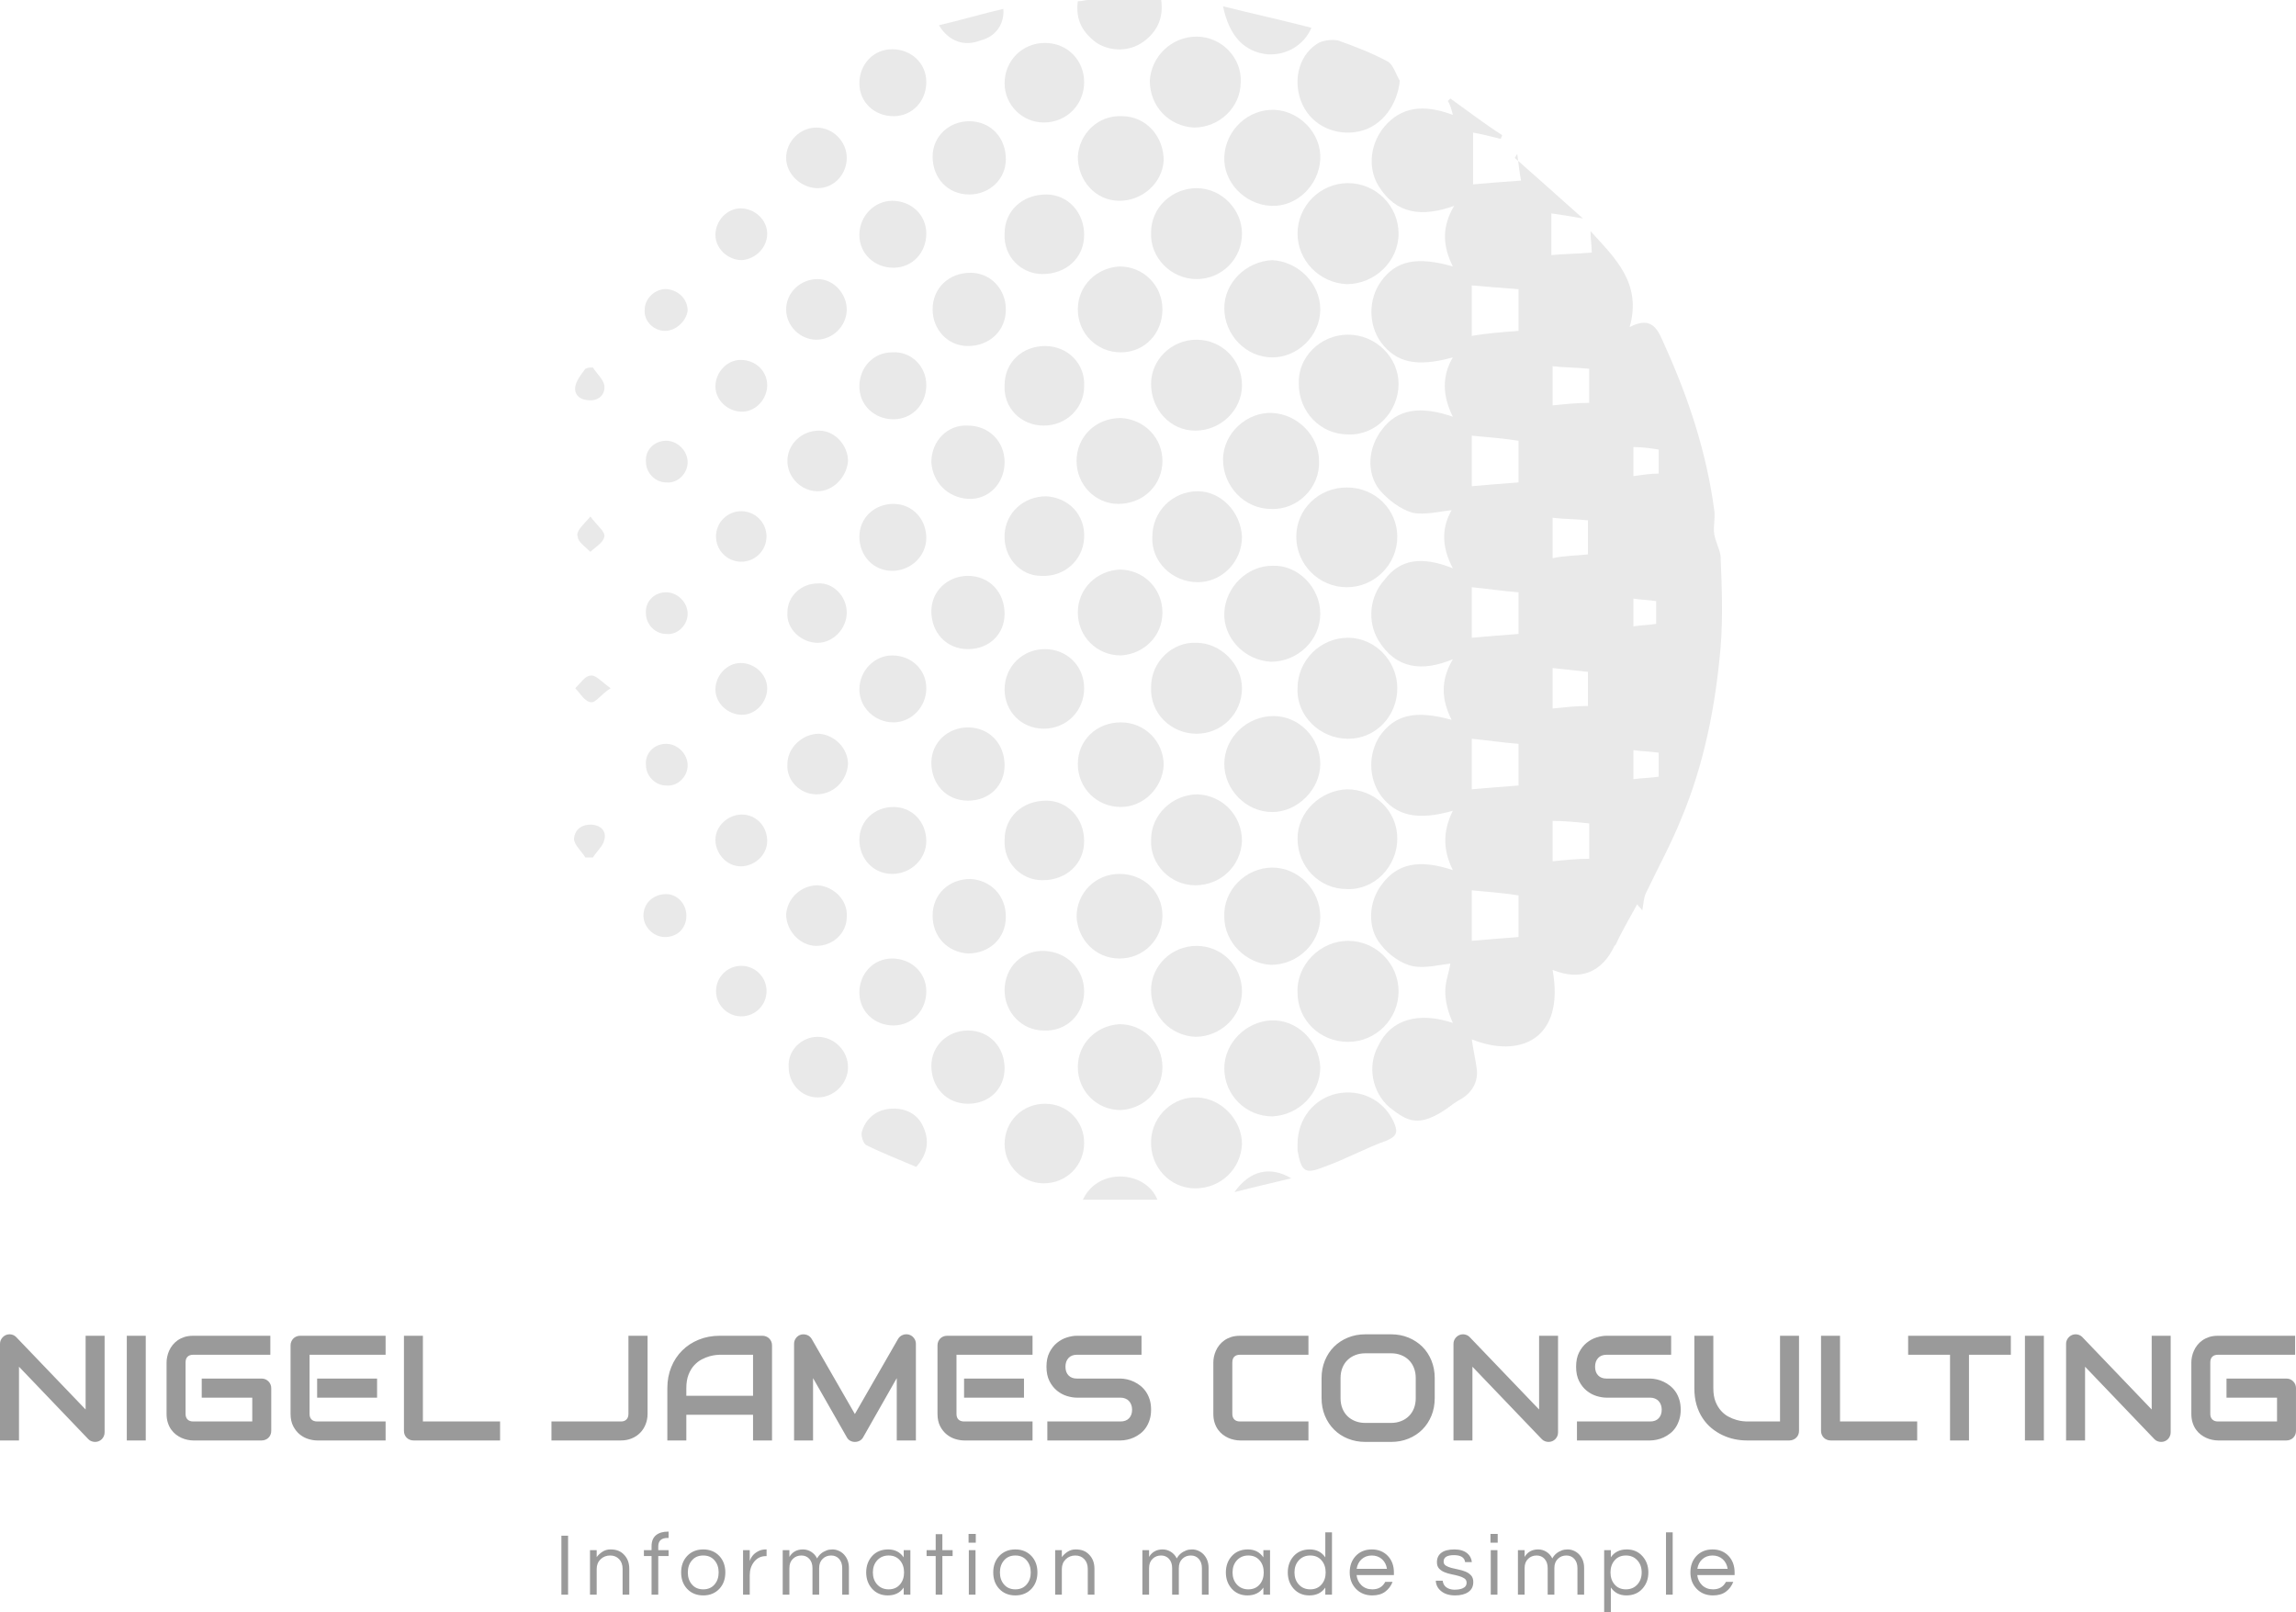 <svg viewBox="268.997 148.248 512.006 359.504" width="5000" height="3510.743" xmlns="http://www.w3.org/2000/svg" xmlns:xlink="http://www.w3.org/1999/xlink" preserveAspectRatio="none"><defs></defs><style>.companyName {fill:#9A9A9A;fill-opacity:1;}.icon1 {fill:#E9E9E9;fill-opacity:1;}.icon2 {fill:#9A9A9A;fill-opacity:1;}.icon3 {fill:#4D4D4D;fill-opacity:1;}.text {fill:#9A9A9A;fill-opacity:1;}</style><g opacity="1" transform="rotate(0 394.188 489.752)">
<svg width="261.624" height="18" x="394.188" y="489.752" version="1.1" preserveAspectRatio="none" viewBox="3.24 -28.32 526.72 36.24">
  <g transform="matrix(1 0 0 1 0 0)" class="text"><path d="M6.24-26.48L6.24 0L3.24 0L3.24-26.48L6.24-26.48Z M16.08-20L19.08-20L19.08-16.88Q20.16-18.32 21.72-19.32Q23.28-20.32 25.28-20.32Q27.28-20.32 28.72-19.76Q30.16-19.20 31.24-18.08L31.24-18.08Q33.72-15.64 33.72-11.64L33.72-11.64L33.72 0L30.72 0L30.72-11.56Q30.72-14.32 29.16-15.96Q27.60-17.60 25.12-17.60L25.12-17.60Q22.60-17.60 20.84-15.92L20.84-15.92Q19.08-14.20 19.08-11.52L19.08-11.52L19.08 0L16.08 0L16.08-20Z M51.36-25.48L50.96-25.48Q48.84-25.48 47.78-24.54Q46.72-23.60 46.72-21.52L46.72-21.52L46.72-20L51.36-20L51.36-17.36L46.72-17.36L46.72 0L43.72 0L43.72-17.36L40.28-17.36L40.28-20L43.72-20L43.72-21.76Q43.72-25.04 45.68-26.68Q47.64-28.32 51.12-28.32L51.12-28.32L51.36-28.32L51.36-25.48Z M66.92-20.32L66.92-20.32Q71.40-20.32 74.20-17.32L74.20-17.32Q76.84-14.44 76.84-10L76.84-10Q76.84-5.56 74.20-2.68L74.20-2.68Q71.40 0.32 66.92 0.32L66.92 0.32Q62.44 0.32 59.64-2.68L59.64-2.68Q57.00-5.56 57.00-10L57.00-10Q57.00-14.44 59.64-17.32L59.64-17.32Q62.44-20.32 66.92-20.32ZM66.92-2.40L66.92-2.40Q70.16-2.40 72.04-4.64L72.04-4.64Q73.84-6.76 73.84-10L73.84-10Q73.84-13.24 72.04-15.36L72.04-15.36Q70.16-17.60 66.92-17.60L66.92-17.60Q63.68-17.60 61.80-15.36L61.80-15.36Q60.00-13.24 60.00-10L60.00-10Q60.00-6.76 61.80-4.64L61.80-4.64Q63.68-2.40 66.92-2.40Z M95.16-20.32L95.36-20.32L95.36-17.32L95-17.32Q91.76-17.32 89.72-14.72L89.72-14.72Q87.80-12.24 87.80-8.80L87.80-8.80L87.80 0L84.80 0L84.80-20L87.80-20L87.80-15.08Q88.76-18.20 91.96-19.68L91.96-19.68Q93.28-20.32 95.16-20.32L95.16-20.32Z M105.60-20L105.60-16.96Q107.60-20.32 111.68-20.32L111.68-20.32Q113.68-20.32 115.38-19.26Q117.08-18.20 118.04-16.28L118.04-16.28Q119.40-18.80 122.28-19.88L122.28-19.88Q123.44-20.32 124.90-20.32Q126.36-20.32 127.70-19.74Q129.04-19.16 130.08-18.08L130.08-18.08Q132.32-15.68 132.32-12.08L132.32-12.08L132.32 0L129.32 0L129.32-12Q129.32-14.48 127.92-16.08L127.92-16.08Q126.52-17.60 124.36-17.60L124.36-17.60Q122.08-17.60 120.56-16.12L120.56-16.12Q118.96-14.60 118.96-11.96L118.96-11.96L118.96 0L115.96 0L115.96-12Q115.96-14.48 114.56-16.08L114.56-16.08Q113.16-17.60 111-17.60L111-17.60Q108.72-17.60 107.20-16.12L107.20-16.12Q105.60-14.60 105.60-11.96L105.60-11.96L105.60 0L102.60 0L102.60-20L105.60-20Z M156.92 0L156.92-3.20Q154.52 0.32 149.76 0.32L149.76 0.32Q145.44 0.32 142.72-2.68L142.72-2.68Q140.08-5.64 140.08-10L140.08-10Q140.08-14.36 142.72-17.32L142.72-17.32Q145.44-20.32 149.96-20.32Q154.48-20.32 156.92-16.76L156.92-16.76L156.92-20L159.92-20L159.92 0L156.92 0ZM150.16-2.40L150.16-2.40Q153.40-2.40 155.28-4.64L155.28-4.64Q157.08-6.76 157.08-10L157.08-10Q157.08-13.24 155.28-15.36L155.28-15.36Q153.40-17.60 150.16-17.60L150.16-17.60Q146.96-17.60 144.96-15.36L144.96-15.36Q143.08-13.24 143.08-10L143.08-10Q143.08-6.76 144.96-4.64L144.96-4.64Q146.96-2.40 150.16-2.40Z M174.28 0L171.28 0L171.28-17.36L167.20-17.36L167.20-20L171.28-20L171.28-27.16L174.28-27.16L174.28-20L178.88-20L178.88-17.36L174.28-17.36L174.28 0Z M186.16 0L186.16-20L189.16-20L189.16 0L186.16 0ZM186.04-27.28L189.28-27.28L189.28-23.36L186.04-23.36L186.04-27.28Z M207.04-20.32L207.04-20.32Q211.52-20.32 214.32-17.32L214.32-17.32Q216.96-14.44 216.96-10L216.96-10Q216.96-5.56 214.32-2.68L214.32-2.68Q211.52 0.32 207.04 0.32L207.04 0.32Q202.56 0.32 199.76-2.68L199.76-2.68Q197.12-5.56 197.12-10L197.12-10Q197.12-14.44 199.76-17.32L199.76-17.32Q202.56-20.32 207.04-20.32ZM207.04-2.40L207.04-2.40Q210.28-2.40 212.16-4.64L212.16-4.64Q213.96-6.76 213.96-10L213.96-10Q213.96-13.24 212.16-15.36L212.16-15.36Q210.28-17.60 207.04-17.60L207.04-17.60Q203.80-17.60 201.92-15.36L201.92-15.36Q200.12-13.24 200.12-10L200.12-10Q200.12-6.76 201.92-4.64L201.92-4.64Q203.80-2.40 207.04-2.40Z M224.92-20L227.92-20L227.92-16.88Q229-18.32 230.56-19.32Q232.12-20.32 234.12-20.32Q236.12-20.32 237.56-19.76Q239-19.20 240.08-18.08L240.08-18.08Q242.56-15.64 242.56-11.64L242.56-11.64L242.56 0L239.56 0L239.56-11.56Q239.56-14.32 238-15.96Q236.44-17.60 233.96-17.60L233.96-17.60Q231.44-17.60 229.68-15.92L229.68-15.92Q227.92-14.20 227.92-11.52L227.92-11.52L227.92 0L224.92 0L224.92-20Z M267.08-20L267.08-16.96Q269.08-20.32 273.16-20.32L273.16-20.32Q275.16-20.32 276.86-19.26Q278.56-18.20 279.52-16.28L279.52-16.28Q280.88-18.80 283.76-19.88L283.76-19.88Q284.92-20.32 286.38-20.32Q287.84-20.32 289.18-19.74Q290.52-19.16 291.56-18.08L291.56-18.08Q293.80-15.68 293.80-12.08L293.80-12.08L293.80 0L290.80 0L290.80-12Q290.80-14.48 289.40-16.08L289.40-16.08Q288.00-17.60 285.84-17.60L285.84-17.60Q283.56-17.60 282.04-16.12L282.04-16.12Q280.44-14.60 280.44-11.96L280.44-11.96L280.44 0L277.44 0L277.44-12Q277.44-14.48 276.04-16.08L276.04-16.08Q274.64-17.60 272.48-17.60L272.48-17.60Q270.20-17.60 268.68-16.12L268.68-16.12Q267.08-14.60 267.08-11.96L267.08-11.96L267.08 0L264.08 0L264.08-20L267.08-20Z M318.40 0L318.40-3.20Q316.00 0.32 311.24 0.32L311.24 0.32Q306.92 0.32 304.20-2.68L304.20-2.68Q301.56-5.64 301.56-10L301.56-10Q301.56-14.36 304.20-17.32L304.20-17.32Q306.92-20.32 311.44-20.32Q315.96-20.32 318.40-16.76L318.40-16.76L318.40-20L321.40-20L321.40 0L318.40 0ZM311.64-2.40L311.64-2.40Q314.88-2.40 316.76-4.64L316.76-4.64Q318.56-6.76 318.56-10L318.56-10Q318.56-13.24 316.76-15.36L316.76-15.36Q314.88-17.60 311.64-17.60L311.64-17.60Q308.44-17.60 306.44-15.36L306.44-15.36Q304.56-13.24 304.56-10L304.56-10Q304.56-6.76 306.44-4.64L306.44-4.64Q308.44-2.40 311.64-2.40Z M346.20 0L346.20-3.20Q343.80 0.32 339.04 0.32L339.04 0.32Q334.72 0.32 332.00-2.68L332.00-2.68Q329.36-5.64 329.36-10L329.36-10Q329.36-14.36 332.00-17.32L332.00-17.32Q334.72-20.32 339.24-20.32Q343.76-20.32 346.20-16.76L346.20-16.76L346.20-28L349.20-28L349.20 0L346.20 0ZM339.44-2.40L339.44-2.40Q342.68-2.40 344.56-4.64L344.56-4.64Q346.36-6.76 346.36-10L346.36-10Q346.36-13.24 344.56-15.36L344.56-15.36Q342.68-17.60 339.44-17.60L339.44-17.60Q336.24-17.60 334.24-15.36L334.24-15.36Q332.36-13.24 332.36-10L332.36-10Q332.36-6.76 334.24-4.64L334.24-4.64Q336.24-2.40 339.44-2.40Z M367.32-2.40L367.32-2.40Q371.36-2.40 373.12-5.76L373.12-5.76L376.40-5.76Q375.36-3.04 373.10-1.36Q370.84 0.32 367.28 0.32L367.28 0.32Q362.76 0.32 359.92-2.68L359.92-2.68Q357.16-5.60 357.16-10L357.16-10Q357.16-14.44 359.80-17.32L359.80-17.32Q362.60-20.32 367.08-20.32L367.08-20.32Q371.56-20.32 374.36-17.32L374.36-17.32Q377.00-14.44 377.00-10L377.00-10L377.00-8.80L360.24-8.80Q360.56-6.04 362.44-4.24L362.44-4.24Q364.36-2.40 367.32-2.40ZM367.08-17.60L367.08-17.60Q364.32-17.60 362.44-15.88L362.44-15.88Q360.68-14.24 360.28-11.60L360.28-11.60L373.88-11.60Q373.48-14.24 371.72-15.88L371.72-15.88Q369.84-17.60 367.08-17.60Z M412.00-14.64L408.96-14.64Q408.56-17.76 403.94-17.76Q399.32-17.76 399.32-14.88L399.32-14.88Q399.32-13.68 400.30-13.06Q401.28-12.44 402.76-12.04Q404.24-11.64 405.98-11.30Q407.72-10.96 409.20-10.34Q410.68-9.72 411.66-8.64Q412.64-7.56 412.64-5.68L412.64-5.68Q412.64-2.76 410.44-1.22Q408.24 0.32 404.48 0.32L404.48 0.32Q400.48 0.32 398.12-1.68L398.12-1.68Q395.96-3.44 395.80-6.28L395.80-6.28L398.92-6.28Q399.20-3.52 402.04-2.56L402.04-2.56Q403.08-2.24 404.10-2.24Q405.12-2.24 406.00-2.36Q406.88-2.48 407.72-2.80L407.72-2.80Q409.64-3.56 409.64-5.40L409.64-5.40Q409.64-6.64 408.66-7.30Q407.68-7.96 406.20-8.38Q404.72-8.80 402.98-9.14Q401.24-9.48 399.76-10.08Q398.28-10.68 397.30-11.72Q396.32-12.76 396.32-14.60L396.32-14.60Q396.32-17.32 398.30-18.82Q400.28-20.32 404.16-20.32L404.16-20.32Q407.84-20.32 409.96-18.56L409.96-18.56Q411.72-17.08 412.00-14.64L412.00-14.64Z M420.48 0L420.48-20L423.48-20L423.48 0L420.48 0ZM420.36-27.28L423.60-27.28L423.60-23.36L420.36-23.36L420.36-27.28Z M435.68-20L435.68-16.96Q437.68-20.32 441.76-20.32L441.76-20.32Q443.76-20.32 445.46-19.26Q447.16-18.20 448.12-16.28L448.12-16.28Q449.48-18.80 452.36-19.88L452.36-19.88Q453.52-20.32 454.98-20.32Q456.44-20.32 457.78-19.74Q459.12-19.16 460.16-18.08L460.16-18.08Q462.40-15.68 462.40-12.08L462.40-12.08L462.40 0L459.40 0L459.40-12Q459.40-14.48 458.00-16.08L458.00-16.08Q456.60-17.60 454.44-17.60L454.44-17.60Q452.16-17.60 450.64-16.12L450.64-16.12Q449.04-14.60 449.04-11.96L449.04-11.96L449.04 0L446.04 0L446.04-12Q446.04-14.48 444.64-16.08L444.64-16.08Q443.24-17.60 441.08-17.60L441.08-17.60Q438.80-17.60 437.28-16.12L437.28-16.12Q435.68-14.60 435.68-11.96L435.68-11.96L435.68 0L432.68 0L432.68-20L435.68-20Z M474.40-20L474.40-16.80Q476.80-20.32 481.56-20.32L481.56-20.32Q485.88-20.32 488.56-17.32L488.56-17.32Q491.24-14.36 491.24-10L491.24-10Q491.24-5.64 488.56-2.68L488.56-2.68Q485.88 0.32 481.36 0.32Q476.84 0.32 474.40-3.24L474.40-3.24L474.40 7.92L471.40 7.92L471.40-20L474.40-20ZM481.16-17.60L481.16-17.60Q477.92-17.60 476.04-15.36L476.04-15.36Q474.24-13.24 474.24-10L474.24-10Q474.24-6.76 476.04-4.64L476.04-4.64Q477.92-2.40 481.16-2.40L481.16-2.40Q484.36-2.40 486.36-4.64L486.36-4.64Q488.24-6.76 488.24-10L488.24-10Q488.24-13.24 486.36-15.36L486.36-15.36Q484.36-17.60 481.16-17.60Z M502.16-28L502.16 0L499.16 0L499.16-28L502.16-28Z M520.28-2.40L520.28-2.40Q524.32-2.40 526.08-5.76L526.08-5.76L529.36-5.76Q528.32-3.04 526.06-1.36Q523.80 0.32 520.24 0.32L520.24 0.32Q515.72 0.32 512.88-2.68L512.88-2.68Q510.12-5.60 510.12-10L510.12-10Q510.12-14.44 512.76-17.32L512.76-17.32Q515.56-20.32 520.04-20.32L520.04-20.32Q524.52-20.32 527.32-17.32L527.32-17.32Q529.96-14.44 529.96-10L529.96-10L529.96-8.80L513.20-8.80Q513.52-6.04 515.40-4.24L515.40-4.24Q517.32-2.40 520.28-2.40ZM520.04-17.60L520.04-17.60Q517.28-17.60 515.40-15.88L515.40-15.88Q513.64-14.24 513.24-11.60L513.24-11.60L526.84-11.60Q526.44-14.24 524.68-15.88L524.68-15.88Q522.80-17.60 520.04-17.60Z"/></g>
</svg>
</g><g opacity="1" transform="rotate(0 268.997 445.752)">
<svg width="512.006" height="24" x="268.997" y="445.752" version="1.1" preserveAspectRatio="none" viewBox="2.949 -28.408 614.375 28.799">
  <g transform="matrix(1 0 0 1 0 0)" class="companyName"><path d="M30.94-28.01L30.94-2.17Q30.94-1.62 30.73-1.15Q30.53-0.68 30.19-0.34Q29.84 0 29.38 0.20Q28.91 0.39 28.38 0.39L28.38 0.39Q27.91 0.39 27.43 0.21Q26.95 0.04 26.58-0.35L26.58-0.35L8.03-19.73L8.03 0L2.95 0L2.95-25.84Q2.95-26.62 3.39-27.26Q3.83-27.89 4.51-28.20L4.51-28.20Q5.23-28.50 6.00-28.35Q6.76-28.20 7.30-27.64L7.30-27.64L25.86-8.28L25.86-28.01L30.94-28.01Z M41.95-28.01L41.95 0L36.88 0L36.88-28.01L41.95-28.01Z M75.53-14.00L75.53-2.56Q75.53-2.01 75.33-1.54Q75.14-1.07 74.79-0.73Q74.45-0.39 73.98-0.20Q73.52 0 72.97 0L72.97 0L54.65 0Q53.95 0 53.13-0.17Q52.32-0.33 51.53-0.68Q50.74-1.04 50.02-1.59Q49.30-2.15 48.74-2.94Q48.18-3.73 47.85-4.78Q47.52-5.82 47.52-7.13L47.52-7.13L47.52-20.88Q47.52-21.58 47.69-22.39Q47.85-23.20 48.20-23.99Q48.55-24.79 49.12-25.51Q49.69-26.23 50.48-26.79Q51.27-27.34 52.30-27.68Q53.34-28.01 54.65-28.01L54.65-28.01L75.29-28.01L75.29-22.93L54.65-22.93Q53.65-22.93 53.13-22.40Q52.60-21.88 52.60-20.84L52.60-20.84L52.60-7.13Q52.60-6.15 53.13-5.62Q53.67-5.08 54.65-5.08L54.65-5.08L70.45-5.08L70.45-11.45L56.93-11.45L56.93-16.56L72.97-16.56Q73.52-16.56 73.98-16.36Q74.45-16.15 74.79-15.80Q75.14-15.45 75.33-14.99Q75.53-14.53 75.53-14.00L75.53-14.00Z M103.85-16.56L103.85-11.45L87.81-11.45L87.81-16.56L103.85-16.56ZM106.13-5.08L106.13 0L87.81 0Q86.76 0 85.51-0.37Q84.26-0.74 83.19-1.59Q82.13-2.44 81.42-3.80Q80.70-5.16 80.70-7.13L80.70-7.13L80.70-25.45Q80.70-25.98 80.90-26.45Q81.09-26.91 81.44-27.27Q81.78-27.62 82.25-27.81Q82.71-28.01 83.26-28.01L83.26-28.01L106.13-28.01L106.13-22.93L85.78-22.93L85.78-7.13Q85.78-6.13 86.31-5.61Q86.84-5.08 87.85-5.08L87.85-5.08L106.13-5.08Z M136.76-5.08L136.76 0L113.59 0Q113.05 0 112.58-0.20Q112.11-0.39 111.77-0.73Q111.43-1.07 111.23-1.54Q111.04-2.01 111.04-2.56L111.04-2.56L111.04-28.01L116.11-28.01L116.11-5.08L136.76-5.08Z M176.23-28.01L176.23-7.13Q176.23-5.61 175.70-4.30Q175.18-2.99 174.23-2.03Q173.28-1.07 171.97-0.54Q170.66 0 169.12 0L169.12 0L150.51 0L150.51-5.08L169.12-5.08Q170.06-5.08 170.59-5.62Q171.11-6.15 171.11-7.13L171.11-7.13L171.11-28.01L176.23-28.01Z M209.53-25.45L209.53 0L204.45 0L204.45-6.88L186.60-6.88L186.60 0L181.52 0L181.52-14.00Q181.52-17.07 182.58-19.65Q183.63-22.23 185.51-24.08Q187.38-25.94 189.94-26.97Q192.50-28.01 195.53-28.01L195.53-28.01L206.97-28.01Q207.50-28.01 207.97-27.81Q208.44-27.62 208.79-27.27Q209.14-26.91 209.34-26.45Q209.53-25.98 209.53-25.45L209.53-25.45ZM186.60-14.00L186.60-11.95L204.45-11.95L204.45-22.93L195.53-22.93Q195.29-22.93 194.54-22.86Q193.79-22.79 192.80-22.52Q191.82-22.25 190.72-21.68Q189.63-21.11 188.71-20.12Q187.79-19.12 187.20-17.63Q186.60-16.13 186.60-14.00L186.60-14.00Z M248.03-25.84L248.03 0L242.91 0L242.91-16.68L233.91-0.84Q233.57-0.23 232.98 0.08Q232.38 0.39 231.70 0.39L231.70 0.39Q231.04 0.39 230.46 0.08Q229.88-0.23 229.55-0.84L229.55-0.84L220.51-16.68L220.51 0L215.43 0L215.43-25.84Q215.43-26.72 215.95-27.40Q216.46-28.09 217.30-28.32L217.30-28.32Q217.71-28.42 218.13-28.39Q218.54-28.36 218.92-28.21Q219.30-28.07 219.61-27.80Q219.92-27.54 220.14-27.17L220.14-27.17L231.70-7.07L243.26-27.17Q243.71-27.91 244.50-28.22Q245.29-28.54 246.15-28.32L246.15-28.32Q246.97-28.09 247.50-27.40Q248.03-26.72 248.03-25.84L248.03-25.84Z M276.95-16.56L276.95-11.45L260.92-11.45L260.92-16.56L276.95-16.56ZM279.24-5.08L279.24 0L260.92 0Q259.86 0 258.61-0.37Q257.36-0.74 256.30-1.59Q255.23-2.44 254.52-3.80Q253.81-5.16 253.81-7.13L253.81-7.13L253.81-25.45Q253.81-25.98 254.00-26.45Q254.20-26.91 254.54-27.27Q254.88-27.62 255.35-27.81Q255.82-28.01 256.37-28.01L256.37-28.01L279.24-28.01L279.24-22.93L258.89-22.93L258.89-7.13Q258.89-6.13 259.41-5.61Q259.94-5.08 260.96-5.08L260.96-5.08L279.24-5.08Z M310.96-8.24L310.96-8.24Q310.96-6.74 310.58-5.54Q310.20-4.34 309.57-3.42Q308.95-2.50 308.11-1.86Q307.27-1.21 306.37-0.80Q305.47-0.39 304.54-0.20Q303.61 0 302.79 0L302.79 0L283.20 0L283.20-5.08L302.79-5.08Q304.26-5.08 305.07-5.94Q305.88-6.80 305.88-8.24L305.88-8.24Q305.88-8.95 305.66-9.53Q305.45-10.12 305.05-10.55Q304.65-10.98 304.07-11.21Q303.50-11.45 302.79-11.45L302.79-11.45L291.11-11.45Q289.88-11.45 288.46-11.88Q287.03-12.32 285.81-13.30Q284.59-14.28 283.78-15.86Q282.97-17.44 282.97-19.73L282.97-19.73Q282.97-22.01 283.78-23.58Q284.59-25.16 285.81-26.14Q287.03-27.13 288.46-27.57Q289.88-28.01 291.11-28.01L291.11-28.01L308.40-28.01L308.40-22.93L291.11-22.93Q289.67-22.93 288.86-22.05Q288.05-21.17 288.05-19.73L288.05-19.73Q288.05-18.26 288.86-17.41Q289.67-16.56 291.11-16.56L291.11-16.56L302.79-16.56L302.83-16.56Q303.65-16.54 304.57-16.34Q305.49-16.13 306.40-15.70Q307.30-15.27 308.13-14.62Q308.95-13.96 309.58-13.05Q310.21-12.13 310.59-10.94Q310.96-9.75 310.96-8.24Z M353.07-5.08L353.07 0L334.75 0Q334.04 0 333.23-0.17Q332.42-0.33 331.63-0.68Q330.84-1.04 330.12-1.59Q329.39-2.15 328.84-2.94Q328.28-3.73 327.95-4.78Q327.62-5.82 327.62-7.13L327.62-7.13L327.62-20.88Q327.62-21.58 327.78-22.39Q327.95-23.20 328.30-23.99Q328.65-24.79 329.22-25.51Q329.79-26.23 330.58-26.79Q331.37-27.34 332.40-27.68Q333.44-28.01 334.75-28.01L334.75-28.01L353.07-28.01L353.07-22.93L334.75-22.93Q333.75-22.93 333.22-22.40Q332.70-21.88 332.70-20.84L332.70-20.84L332.70-7.13Q332.70-6.15 333.23-5.62Q333.77-5.08 334.75-5.08L334.75-5.08L353.07-5.08Z M386.86-16.68L386.86-11.33Q386.86-8.77 385.98-6.62Q385.10-4.47 383.54-2.91Q381.97-1.35 379.83-0.48Q377.70 0.39 375.18 0.39L375.18 0.39L368.30 0.39Q365.78 0.39 363.63-0.48Q361.48-1.35 359.92-2.91Q358.36-4.47 357.47-6.62Q356.58-8.77 356.58-11.33L356.58-11.33L356.58-16.68Q356.58-19.22 357.47-21.38Q358.36-23.54 359.92-25.09Q361.48-26.64 363.63-27.52Q365.78-28.40 368.30-28.40L368.30-28.40L375.18-28.40Q377.70-28.40 379.83-27.52Q381.97-26.64 383.54-25.09Q385.10-23.54 385.98-21.38Q386.86-19.22 386.86-16.68L386.86-16.68ZM381.78-11.33L381.78-16.68Q381.78-18.18 381.30-19.40Q380.82-20.63 379.95-21.49Q379.08-22.36 377.86-22.84Q376.64-23.32 375.18-23.32L375.18-23.32L368.30-23.32Q366.82-23.32 365.60-22.84Q364.38-22.36 363.50-21.49Q362.62-20.63 362.14-19.40Q361.66-18.18 361.66-16.68L361.66-16.68L361.66-11.33Q361.66-9.82 362.14-8.60Q362.62-7.38 363.50-6.51Q364.38-5.64 365.60-5.17Q366.82-4.69 368.30-4.69L368.30-4.69L375.14-4.69Q376.62-4.69 377.84-5.17Q379.06-5.64 379.94-6.51Q380.82-7.38 381.30-8.60Q381.78-9.82 381.78-11.33L381.78-11.33Z M419.86-28.01L419.86-2.17Q419.86-1.62 419.66-1.15Q419.45-0.68 419.11-0.34Q418.77 0 418.30 0.20Q417.83 0.39 417.30 0.39L417.30 0.39Q416.84 0.39 416.36 0.21Q415.88 0.04 415.51-0.35L415.51-0.35L396.95-19.73L396.95 0L391.88 0L391.88-25.84Q391.88-26.62 392.31-27.26Q392.75-27.89 393.44-28.20L393.44-28.20Q394.16-28.50 394.92-28.35Q395.68-28.20 396.23-27.64L396.23-27.64L414.79-8.28L414.79-28.01L419.86-28.01Z M452.68-8.24L452.68-8.24Q452.68-6.74 452.29-5.54Q451.91-4.34 451.29-3.42Q450.66-2.50 449.82-1.86Q448.98-1.21 448.09-0.80Q447.19-0.39 446.26-0.20Q445.33 0 444.51 0L444.51 0L424.92 0L424.92-5.08L444.51-5.08Q445.98-5.08 446.79-5.94Q447.60-6.80 447.60-8.24L447.60-8.24Q447.60-8.95 447.38-9.53Q447.17-10.12 446.77-10.55Q446.37-10.98 445.79-11.21Q445.21-11.45 444.51-11.45L444.51-11.45L432.83-11.45Q431.60-11.45 430.18-11.88Q428.75-12.32 427.53-13.30Q426.31-14.28 425.50-15.86Q424.69-17.44 424.69-19.73L424.69-19.73Q424.69-22.01 425.50-23.58Q426.31-25.16 427.53-26.14Q428.75-27.13 430.18-27.57Q431.60-28.01 432.83-28.01L432.83-28.01L450.12-28.01L450.12-22.93L432.83-22.93Q431.39-22.93 430.58-22.05Q429.77-21.17 429.77-19.73L429.77-19.73Q429.77-18.26 430.58-17.41Q431.39-16.56 432.83-16.56L432.83-16.56L444.51-16.56L444.55-16.56Q445.37-16.54 446.29-16.34Q447.21-16.13 448.12-15.70Q449.02-15.27 449.84-14.62Q450.66-13.96 451.30-13.05Q451.93-12.13 452.30-10.94Q452.68-9.75 452.68-8.24Z M484.34-28.01L484.34-2.56Q484.34-2.01 484.14-1.54Q483.95-1.07 483.59-0.73Q483.24-0.39 482.77-0.20Q482.30 0 481.78 0L481.78 0L470.33 0Q468.71 0 467.05-0.35Q465.39-0.70 463.84-1.44Q462.29-2.17 460.92-3.30Q459.55-4.43 458.53-5.99Q457.50-7.54 456.91-9.54Q456.33-11.54 456.33-14.00L456.33-14.00L456.33-28.01L461.41-28.01L461.41-14.00Q461.41-11.86 462.00-10.37Q462.60-8.89 463.52-7.89Q464.43-6.89 465.53-6.33Q466.62-5.76 467.61-5.49Q468.59-5.21 469.35-5.15Q470.10-5.08 470.33-5.08L470.33-5.08L479.26-5.08L479.26-28.01L484.34-28.01Z M515.96-5.08L515.96 0L492.79 0Q492.25 0 491.78-0.20Q491.31-0.39 490.97-0.73Q490.63-1.07 490.43-1.54Q490.23-2.01 490.23-2.56L490.23-2.56L490.23-28.01L495.31-28.01L495.31-5.08L515.96-5.08Z M541.02-28.01L541.02-22.93L529.82-22.93L529.82 0L524.75 0L524.75-22.93L513.54-22.93L513.54-28.01L541.02-28.01Z M549.86-28.01L549.86 0L544.79 0L544.79-28.01L549.86-28.01Z M583.79-28.01L583.79-2.17Q583.79-1.62 583.58-1.15Q583.38-0.68 583.04-0.34Q582.70 0 582.23 0.20Q581.76 0.39 581.23 0.39L581.23 0.39Q580.76 0.39 580.28 0.21Q579.80 0.04 579.43-0.35L579.43-0.35L560.88-19.73L560.88 0L555.80 0L555.80-25.84Q555.80-26.62 556.24-27.26Q556.68-27.89 557.36-28.20L557.36-28.20Q558.09-28.50 558.85-28.35Q559.61-28.20 560.16-27.64L560.16-27.64L578.71-8.28L578.71-28.01L583.79-28.01Z M617.32-14.00L617.32-2.56Q617.32-2.01 617.13-1.54Q616.93-1.07 616.59-0.73Q616.25-0.39 615.78-0.20Q615.31 0 614.77 0L614.77 0L596.45 0Q595.74 0 594.93-0.17Q594.12-0.33 593.33-0.68Q592.54-1.04 591.82-1.59Q591.09-2.15 590.54-2.94Q589.98-3.73 589.65-4.78Q589.32-5.82 589.32-7.13L589.32-7.13L589.32-20.88Q589.32-21.58 589.48-22.39Q589.65-23.20 590-23.99Q590.35-24.79 590.92-25.51Q591.48-26.23 592.28-26.79Q593.07-27.34 594.10-27.68Q595.14-28.01 596.45-28.01L596.45-28.01L617.09-28.01L617.09-22.93L596.45-22.93Q595.45-22.93 594.92-22.40Q594.39-21.88 594.39-20.84L594.39-20.84L594.39-7.13Q594.39-6.15 594.93-5.62Q595.47-5.08 596.45-5.08L596.45-5.08L612.25-5.08L612.25-11.45L598.73-11.45L598.73-16.56L614.77-16.56Q615.31-16.56 615.78-16.36Q616.25-16.15 616.59-15.80Q616.93-15.45 617.13-14.99Q617.32-14.53 617.32-14.00L617.32-14.00Z"/></g>
</svg>
</g><g opacity="1" transform="rotate(0 396.999 148.248)">
<svg width="256.003" height="267.504" x="396.999" y="148.248" version="1.1" preserveAspectRatio="none" viewBox="7 2.7 90.915 95">
  <g transform="matrix(1 0 0 1 0 0)" class="icon1"><path d="M76.6,47.7c-0.9-1.7-0.9-3.2-0.1-4.6c-1,0.1-2.1,0.4-3.1,0.2c-1-0.3-1.9-1-2.6-1.8c-1.1-1.4-0.9-3.4,0.2-4.8  c1.2-1.6,3-1.9,5.6-1c-0.8-1.6-0.9-3.2,0-4.7c-2.9,0.8-4.5,0.4-5.7-1.2c-1-1.4-1-3.4,0-4.8c1.2-1.7,2.9-2,5.7-1.2  c-0.8-1.6-0.9-3.1,0.1-4.8c-2.5,0.9-4.6,0.7-6-1.6c-0.9-1.5-0.6-3.4,0.5-4.7c1.3-1.5,3-1.8,5.4-0.9c-0.1-0.4-0.2-0.8-0.4-1.1  c0.1-0.1,0.1-0.1,0.2-0.2c1.4,1,2.7,2,4.1,2.9c0,0.1-0.1,0.2-0.1,0.3c-0.8-0.2-1.6-0.4-2.2-0.5c0,1.3,0,2.8,0,4.1  c1.1-0.1,2.4-0.2,3.8-0.3c-0.1-0.5-0.2-1.3-0.3-2.1c-0.1,0.1-0.1,0.2-0.2,0.3c1.7,1.5,3.5,3.1,5.4,4.8c-1.1-0.2-1.8-0.3-2.5-0.4  c0,1.1,0,2.2,0,3.3c1-0.1,2.1-0.1,3.2-0.2c0-0.5-0.1-1.1-0.1-1.7c1.9,2.1,4.1,4.1,3.1,7.6c1.9-1,2.3,0.4,2.8,1.5  c1.9,4.2,3.3,8.5,3.9,13c0.1,0.6-0.1,1.3,0,1.9c0.1,0.6,0.4,1.1,0.5,1.7c0.1,2.4,0.2,4.9,0,7.3c-0.4,4.6-1.3,9.2-3.1,13.5  c-0.8,2-1.9,4-2.8,5.9c-0.2,0.4-0.2,0.9-0.3,1.4c-0.1-0.2-0.3-0.3-0.4-0.5c-0.6,1.1-1.2,2.1-1.7,3.2l-0.1,0.1  c-1,2.1-2.7,2.8-4.9,1.9c1,5.6-2.7,7-6.4,5.5c0.1,0.8,0.3,1.6,0.4,2.4c0.1,1-0.4,1.8-1.2,2.3c-0.4,0.2-0.8,0.5-1.2,0.8  c-2.2,1.5-3.1,1-4.5-0.1c-1.4-1.2-1.8-3.3-0.9-4.9c1-2.1,3.2-2.7,5.9-1.8C76.2,82.8,76,82,76,81.2s0.3-1.5,0.4-2.2  c-0.9,0.1-2,0.4-3,0.2c-0.9-0.2-1.9-0.9-2.5-1.7c-1.1-1.3-1-3.4,0.1-4.8c1.2-1.6,2.9-2,5.6-1.1c-0.8-1.6-0.8-3.1,0-4.7  c-2.8,0.8-4.5,0.4-5.7-1.2c-1-1.4-1-3.3-0.1-4.7c1.2-1.7,2.8-2.1,5.7-1.3c-0.8-1.6-0.9-3.1,0.1-4.8c-2.4,1-4.5,0.8-5.9-1.5  c-0.9-1.5-0.7-3.5,0.5-4.8C72.4,47,74.1,46.7,76.6,47.7z M78.1,37.2c0,1.3,0,2.8,0,4c1.1-0.1,2.4-0.2,3.7-0.3c0-1.1,0-2.3,0-3.3  C80.5,37.4,79.2,37.3,78.1,37.2z M78.1,73.2c0,1.3,0,2.8,0,4c1.1-0.1,2.4-0.2,3.7-0.3c0-1.1,0-2.3,0-3.3  C80.5,73.4,79.2,73.3,78.1,73.2z M81.8,28.9c0-1,0-2.2,0-3.3c-1.3-0.1-2.6-0.2-3.7-0.3c0,1.3,0,2.8,0,4C79.2,29.1,80.5,29,81.8,28.9  z M81.8,52.9c0-1.1,0-2.3,0-3.3c-1.3-0.1-2.6-0.3-3.7-0.4c0,1.3,0,2.8,0,4C79.2,53.1,80.5,53,81.8,52.9z M78.1,65.2  c1.1-0.1,2.4-0.2,3.7-0.3c0-1.1,0-2.3,0-3.3c-1.3-0.1-2.6-0.3-3.7-0.4C78.1,62.5,78.1,64,78.1,65.2z M87.4,67.9  c-1-0.1-2-0.2-2.9-0.2c0,1.1,0,2.1,0,3.2c1-0.1,2-0.2,2.9-0.2C87.4,69.7,87.4,68.8,87.4,67.9z M84.5,34.8c1-0.1,1.9-0.2,2.9-0.2  c0-0.9,0-1.8,0-2.7c-1-0.1-2-0.1-2.9-0.2C84.5,32.7,84.5,33.7,84.5,34.8z M87.3,46.6c0-0.9,0-1.8,0-2.7c-1-0.1-2-0.1-2.8-0.2  c0,1.1,0,2.1,0,3.2C85.4,46.7,86.4,46.7,87.3,46.6z M84.5,55.6c0,1.1,0,2.2,0,3.2c1-0.1,1.9-0.2,2.8-0.2c0-0.9,0-1.8,0-2.7  C86.4,55.8,85.4,55.7,84.5,55.6z M90.9,62.1c0,0.8,0,1.5,0,2.3c0.7-0.1,1.4-0.1,2-0.2c0-0.6,0-1.3,0-1.9  C92.2,62.2,91.6,62.2,90.9,62.1z M92.9,38.3c-0.6-0.1-1.3-0.2-2-0.2c0,0.8,0,1.5,0,2.3c0.7-0.1,1.4-0.2,2-0.2  C92.9,39.5,92.9,38.9,92.9,38.3z M90.9,50.1c0,0.7,0,1.5,0,2.2c0.6-0.1,1.2-0.1,1.8-0.2c0-0.6,0-1.2,0-1.8  C92.1,50.2,91.5,50.2,90.9,50.1z"></path><path d="M72.2,57.2c0,2.2-1.7,4-3.9,4c-2.2,0-4.1-1.8-4-4c0-2.2,1.8-4,4-4C70.4,53.2,72.2,55,72.2,57.2z"></path><path d="M68.2,65.2c2.2,0,4,1.7,4,3.9c0,2.2-1.8,4.1-4,4c-2.2,0-3.9-1.8-3.9-4C64.3,67,66.1,65.3,68.2,65.2z"></path><path d="M72.2,45.2c0,2.2-1.8,4-4,4s-4-1.8-4-4s1.8-3.9,4-3.9C70.5,41.3,72.2,43.1,72.2,45.2z"></path><path d="M68.3,85.2c-2.2,0-4-1.7-4-3.9c-0.1-2.2,1.8-4.1,4-4.1s4,1.8,4,4C72.3,83.4,70.5,85.2,68.3,85.2z"></path><path d="M68.3,17.2c2.2,0,4,1.8,4,4s-1.9,4-4.1,4c-2.2-0.1-3.9-1.9-3.9-4C64.3,19,66.1,17.2,68.3,17.2z"></path><path d="M68.3,29.2c2.2,0,4,1.8,4,3.9c0,2.2-1.8,4.1-4,4c-2.2,0-3.9-1.8-3.9-4C64.3,31,66.1,29.2,68.3,29.2z"></path><path d="M72.4,9.1c-0.2,1.9-1.4,3.6-3.2,4c-1.8,0.4-3.7-0.4-4.5-2.1c-0.8-1.7-0.4-3.8,1.1-4.8c0.4-0.3,1.2-0.4,1.7-0.3  c1.4,0.5,2.7,1,4,1.7C71.9,7.9,72.1,8.6,72.4,9.1z"></path><path d="M62.3,67c-2.1,0-3.8-1.8-3.8-3.8c0-2.1,1.8-3.8,3.9-3.8c2,0,3.7,1.7,3.7,3.8C66.1,65.2,64.3,67,62.3,67z"></path><path d="M66.1,51.3c0,2.1-1.8,3.8-3.9,3.8c-2.1-0.1-3.8-1.9-3.7-3.9s1.8-3.7,3.8-3.7C64.3,47.4,66.1,49.2,66.1,51.3z"></path><path d="M62.3,71.4c2.1,0,3.8,1.8,3.8,3.9s-1.8,3.8-3.9,3.8c-2-0.1-3.7-1.8-3.7-3.8C58.4,73.2,60.2,71.4,62.3,71.4z"></path><path d="M62.2,43c-2.1,0-3.8-1.8-3.8-3.9c0-2.1,1.9-3.8,3.9-3.7s3.7,1.8,3.7,3.8C66.1,41.3,64.3,43.1,62.2,43z"></path><path d="M66.1,87.2c0,2.1-1.7,3.8-3.8,3.9c-2.1,0-3.8-1.7-3.8-3.8c0-2,1.7-3.7,3.7-3.8C64.2,83.4,66,85.1,66.1,87.2z"></path><path d="M66.1,27.2c0,2.1-1.8,3.8-3.8,3.8c-2.1,0-3.8-1.8-3.8-3.9c0-2,1.7-3.7,3.8-3.8C64.3,23.4,66.1,25.1,66.1,27.2z"></path><path d="M62.2,19c-2.1-0.1-3.8-1.9-3.7-3.9c0.1-2.1,1.9-3.8,4-3.7c2,0.1,3.7,1.9,3.6,3.9C66,17.4,64.2,19.1,62.2,19z"></path><path d="M56.3,77.6c2,0,3.6,1.6,3.6,3.6s-1.7,3.6-3.7,3.6c-2-0.1-3.5-1.7-3.5-3.7C52.7,79.2,54.3,77.6,56.3,77.6z"></path><path d="M59.9,57.2c0,2-1.6,3.6-3.6,3.6s-3.7-1.6-3.6-3.7c0-2,1.7-3.6,3.6-3.5C58.2,53.6,59.9,55.3,59.9,57.2z"></path><path d="M56.2,72.8c-2,0-3.6-1.7-3.5-3.6c0-2,1.7-3.6,3.7-3.6c2,0.1,3.5,1.7,3.5,3.7C59.8,71.3,58.2,72.8,56.2,72.8z"></path><path d="M59.9,21.2c0,2-1.6,3.6-3.6,3.6s-3.7-1.7-3.6-3.7c0-2,1.7-3.5,3.6-3.5C58.3,17.6,59.9,19.3,59.9,21.2z"></path><path d="M56.3,29.6c2,0,3.6,1.6,3.6,3.6s-1.7,3.6-3.7,3.6s-3.5-1.7-3.5-3.7C52.7,31.2,54.3,29.6,56.3,29.6z"></path><path d="M59.9,45.2c0,2-1.6,3.6-3.5,3.6c-2,0-3.7-1.6-3.6-3.6c0-2,1.6-3.6,3.6-3.6C58.2,41.6,59.8,43.2,59.9,45.2z"></path><path d="M59.9,93.3c-0.1,2-1.7,3.5-3.7,3.5s-3.6-1.7-3.5-3.8c0.1-2,1.8-3.5,3.7-3.4C58.3,89.7,59.9,91.4,59.9,93.3z"></path><path d="M56.3,5.6c2,0,3.6,1.7,3.5,3.6c0,2-1.7,3.6-3.7,3.6c-2-0.1-3.5-1.7-3.5-3.7C52.7,7.2,54.3,5.6,56.3,5.6z"></path><path d="M50.2,18.6c-1.9,0-3.3-1.6-3.3-3.5c0.1-1.8,1.6-3.3,3.5-3.2c1.9,0,3.3,1.6,3.3,3.5C53.6,17.2,52,18.6,50.2,18.6z"></path><path d="M50.3,66.6c-1.9,0-3.4-1.5-3.4-3.4s1.5-3.3,3.4-3.3s3.4,1.5,3.4,3.4C53.6,65.1,52.1,66.6,50.3,66.6z"></path><path d="M53.6,39.2c0,1.9-1.5,3.4-3.5,3.4c-1.8,0-3.3-1.5-3.3-3.4s1.5-3.4,3.5-3.4C52.2,35.9,53.6,37.4,53.6,39.2z"></path><path d="M50.2,83.8c1.9,0,3.4,1.5,3.4,3.4s-1.5,3.3-3.3,3.4c-1.9,0-3.4-1.5-3.4-3.4S48.4,83.9,50.2,83.8z"></path><path d="M50.2,47.8c1.9,0,3.4,1.5,3.4,3.4s-1.5,3.3-3.3,3.4c-1.9,0-3.4-1.5-3.4-3.4S48.4,47.9,50.2,47.8z"></path><path d="M50.3,30.6c-1.9,0-3.4-1.5-3.4-3.4s1.5-3.3,3.3-3.4c1.9,0,3.4,1.5,3.4,3.4S52.2,30.6,50.3,30.6z"></path><path d="M53.6,75.2c0,1.9-1.5,3.4-3.4,3.4s-3.3-1.5-3.4-3.3c0-1.9,1.5-3.4,3.4-3.4C52.1,71.9,53.6,73.3,53.6,75.2z"></path><path d="M64.3,93.3c0-2,1.3-3.6,3.1-4c1.9-0.4,3.7,0.5,4.5,2.2c0.3,0.7,0.4,1.1-0.5,1.5c-1.7,0.6-3.3,1.5-5,2.1  c-1.5,0.6-1.8,0.4-2.1-1.3C64.3,93.6,64.3,93.4,64.3,93.3z"></path><path d="M41.1,45c0.1-1.7,1.5-3,3.3-3c1.8,0.1,3.1,1.5,3,3.3s-1.6,3.1-3.4,3C42.3,48.3,41,46.8,41.1,45z"></path><path d="M47.4,9.2c0,1.8-1.4,3.2-3.2,3.2c-1.7,0-3.1-1.4-3.1-3.1c0-1.8,1.4-3.2,3.2-3.2C46.1,6.1,47.4,7.5,47.4,9.2z"></path><path d="M47.4,69.3c0,1.8-1.4,3.1-3.3,3.1c-1.7,0-3.1-1.4-3-3.2c0-1.8,1.4-3.1,3.3-3.1C46.1,66.1,47.4,67.5,47.4,69.3z"></path><path d="M47.4,81.2c0,1.8-1.4,3.2-3.2,3.1c-1.7,0-3.1-1.4-3.1-3.2c0-1.8,1.4-3.2,3.2-3.1C46.1,78.1,47.4,79.5,47.4,81.2z"></path><path d="M44.3,30.1c1.8,0,3.2,1.4,3.1,3.2c0,1.7-1.4,3.1-3.2,3.1S41,35,41.1,33.2C41.1,31.4,42.5,30.1,44.3,30.1z"></path><path d="M47.4,21.3c0,1.8-1.4,3.1-3.3,3.1c-1.7,0-3.1-1.4-3-3.2c0-1.8,1.4-3.1,3.3-3.1C46.1,18.1,47.4,19.5,47.4,21.3z"></path><path d="M47.4,93.2c0,1.8-1.4,3.2-3.2,3.2c-1.7,0-3.1-1.4-3.1-3.1c0-1.8,1.4-3.2,3.2-3.2C46.1,90.1,47.4,91.5,47.4,93.2z"></path><path d="M47.4,57.2c0,1.8-1.4,3.2-3.2,3.2s-3.1-1.4-3.1-3.1c0-1.8,1.4-3.2,3.2-3.2C46,54.1,47.4,55.4,47.4,57.2z"></path><path d="M38.2,54.1c-1.7,0-2.9-1.3-2.9-3c0-1.6,1.3-2.8,2.9-2.8c1.7,0,2.9,1.3,2.9,3C41.1,52.9,39.9,54.1,38.2,54.1z"></path><path d="M38.2,66.1c-1.7,0-2.9-1.3-2.9-3c0-1.6,1.3-2.8,2.9-2.8c1.7,0,2.9,1.3,2.9,3C41.1,64.9,39.9,66.1,38.2,66.1z"></path><path d="M41.2,75.3c0,1.7-1.3,2.9-3,2.9c-1.6-0.1-2.8-1.3-2.8-3s1.3-2.9,3-2.9C40,72.4,41.2,73.6,41.2,75.3z"></path><path d="M35.3,39.3c0-1.7,1.3-3,2.9-2.9c1.6,0,2.9,1.2,2.9,2.9s-1.3,3-2.9,2.9C36.6,42.1,35.4,40.9,35.3,39.3z"></path><path d="M38.3,12.3c1.7,0,2.9,1.3,2.9,3c0,1.6-1.3,2.8-2.9,2.8c-1.7,0-2.9-1.3-2.9-3C35.4,13.5,36.7,12.3,38.3,12.3z"></path><path d="M38.2,90.1c-1.7,0-2.9-1.3-2.9-3c0-1.6,1.3-2.8,2.9-2.8c1.7,0,2.9,1.3,2.9,3C41.1,88.9,39.9,90.1,38.2,90.1z"></path><path d="M41.2,27.2c0,1.7-1.3,2.9-3,2.9c-1.6,0-2.8-1.3-2.8-2.9c0-1.7,1.3-2.9,3-2.9C40,24.3,41.2,25.6,41.2,27.2z"></path><path d="M32.2,71.9c-1.5,0-2.6-1.2-2.6-2.7s1.2-2.6,2.7-2.6c1.5,0,2.6,1.2,2.6,2.7C34.9,70.7,33.7,71.9,32.2,71.9z"></path><path d="M34.9,9.2c0,1.5-1.1,2.7-2.6,2.7s-2.7-1.1-2.7-2.6s1.1-2.7,2.6-2.7C33.7,6.6,34.9,7.7,34.9,9.2z"></path><path d="M32.2,47.9c-1.5,0-2.6-1.2-2.6-2.7s1.2-2.6,2.7-2.6c1.5,0,2.6,1.2,2.6,2.7C34.9,46.7,33.7,47.9,32.2,47.9z"></path><path d="M32.2,78.6c1.5,0,2.7,1.1,2.7,2.6s-1.1,2.7-2.6,2.7s-2.7-1.1-2.7-2.6C29.6,79.8,30.7,78.6,32.2,78.6z"></path><path d="M34.9,33.2c0,1.5-1.1,2.7-2.6,2.7s-2.7-1.1-2.7-2.6s1.1-2.7,2.6-2.7C33.7,30.5,34.9,31.7,34.9,33.2z"></path><path d="M32.2,18.6c1.5,0,2.7,1.1,2.7,2.6s-1.1,2.7-2.6,2.7s-2.7-1.1-2.7-2.6C29.6,19.8,30.8,18.6,32.2,18.6z"></path><path d="M34.9,57.2c0,1.5-1.2,2.7-2.6,2.7c-1.5,0-2.7-1.2-2.7-2.6c0-1.5,1.2-2.7,2.6-2.7C33.7,54.6,34.9,55.7,34.9,57.2z"></path><path d="M46.9,2.8c0.3,0,0.6-0.1,0.8-0.1c1.9,0,3.8,0,5.8,0c0.2,1.4-0.3,2.5-1.4,3.3c-1.1,0.8-2.6,0.8-3.7,0.1  C47.3,5.3,46.7,4.3,46.9,2.8z"></path><path d="M26.2,65.6c-1.3,0-2.4-1.1-2.3-2.4c0-1.3,1.2-2.4,2.5-2.4c1.3,0.1,2.3,1.2,2.3,2.4C28.6,64.6,27.5,65.6,26.2,65.6z"></path><path d="M28.6,75.3c0,1.3-1.1,2.3-2.4,2.3s-2.4-1.2-2.4-2.5c0.1-1.3,1.2-2.3,2.5-2.3C27.6,72.9,28.7,74,28.6,75.3z"></path><path d="M26.3,84.8c1.3,0,2.4,1.1,2.4,2.4s-1.1,2.4-2.4,2.4S24,88.5,24,87.2C23.9,85.9,25,84.8,26.3,84.8z"></path><path d="M26.3,41.6c-1.3,0-2.4-1.1-2.4-2.4c0-1.3,1.1-2.4,2.5-2.4c1.3,0,2.3,1.2,2.3,2.4C28.6,40.5,27.5,41.6,26.3,41.6z"></path><path d="M28.6,15.2c0,1.3-1,2.4-2.3,2.4s-2.5-1.1-2.5-2.4s1.1-2.4,2.4-2.4C27.5,12.8,28.6,13.9,28.6,15.2z"></path><path d="M26.2,29.6c-1.3,0-2.4-1.1-2.4-2.4s1.1-2.4,2.5-2.4c1.3,0,2.3,1.2,2.3,2.4C28.6,28.5,27.5,29.6,26.2,29.6z"></path><path d="M28.6,51.2c0,1.3-1.1,2.4-2.3,2.4c-1.3,0-2.5-1.1-2.4-2.4c0-1.3,1.1-2.3,2.4-2.3C27.5,48.8,28.6,49.9,28.6,51.2z"></path><path d="M34.1,95.1c-1.4-0.6-2.7-1.1-3.9-1.7c-0.3-0.1-0.5-0.8-0.4-1.1c0.3-1,1.1-1.7,2.2-1.8c1.1-0.1,2.1,0.3,2.6,1.3  C35.2,93,35,94.1,34.1,95.1z"></path><path d="M58.4,3.2c2.4,0.6,4.7,1.1,7,1.7c-0.6,1.4-2,2.2-3.5,2.1C60.1,6.8,58.9,5.6,58.4,3.2z"></path><path d="M22.3,57.2c0,1.1-0.9,2.1-2,2.1s-2.1-0.9-2.1-2s0.9-2.1,2-2.1S22.3,56.1,22.3,57.2z"></path><path d="M20.3,23.3c-1.1,0-2.1-0.9-2.1-2s0.9-2.1,2-2.1s2.1,0.9,2.1,2S21.4,23.2,20.3,23.3z"></path><ellipse transform="matrix(1.418092e-02 -1 1 1.418092e-02 -25.243 64.838)" cx="20.3" cy="45.2" rx="2" ry="2"></ellipse><path d="M22.3,33.2c0,1.1-0.9,2.1-2,2.1s-2.1-0.9-2.1-2s0.9-2.1,2-2.1C21.4,31.2,22.3,32.1,22.3,33.2z"></path><path d="M22.3,69.3c0,1.1-1,2-2.1,2s-2-1-2-2.1s1-2,2.1-2C21.4,67.2,22.3,68.1,22.3,69.3z"></path><ellipse transform="matrix(1.411294e-02 -1 1 1.411294e-02 -61.238 100.333)" cx="20.3" cy="81.2" rx="2" ry="2"></ellipse><path d="M14.2,76.9c-0.9,0-1.7-0.8-1.7-1.7c0-1,0.8-1.7,1.8-1.7c0.9,0,1.6,0.8,1.6,1.7C15.9,76.2,15.2,76.9,14.2,76.9z"></path><path d="M14.2,28.9c-0.9,0-1.7-0.8-1.6-1.7c0-0.9,0.9-1.7,1.8-1.6c0.9,0.1,1.6,0.8,1.6,1.7C15.9,28.1,15.1,28.9,14.2,28.9z"></path><path d="M47.3,97.7c1.2-2.6,5-2.3,5.9,0C51.2,97.7,49.3,97.7,47.3,97.7z"></path><path d="M14.3,37.6c0.9,0,1.7,0.8,1.7,1.7s-0.8,1.7-1.7,1.6c-0.9,0-1.6-0.8-1.6-1.6C12.6,38.3,13.4,37.6,14.3,37.6z"></path><path d="M14.3,49.6c0.9,0,1.7,0.8,1.7,1.7s-0.8,1.7-1.7,1.6c-0.9,0-1.6-0.8-1.6-1.6C12.6,50.4,13.3,49.6,14.3,49.6z"></path><path d="M14.3,61.6c0.9,0,1.7,0.8,1.7,1.7c0,0.9-0.8,1.7-1.7,1.6c-0.9,0-1.6-0.8-1.6-1.6C12.6,62.4,13.3,61.6,14.3,61.6z"></path><path d="M35.9,4.7c1.7-0.4,3.4-0.9,5.1-1.3c0.1,1.2-0.6,2.2-1.8,2.5C37.9,6.4,36.7,6,35.9,4.7z"></path><path d="M8.5,31.8c0.3,0.5,0.8,0.9,0.9,1.4c0.1,0.7-0.4,1.2-1.1,1.2c-0.8,0-1.3-0.4-1.2-1.1c0.1-0.5,0.5-1,0.8-1.4  C8.1,31.8,8.3,31.8,8.5,31.8z"></path><path d="M7.9,70.6c-0.3-0.5-0.8-0.9-0.9-1.4C7,68.5,7.5,68,8.3,68s1.3,0.5,1.1,1.2c-0.1,0.5-0.6,0.9-0.9,1.4  C8.3,70.6,8.1,70.6,7.9,70.6z"></path><path d="M8.3,43.6c0.5,0.7,1.2,1.2,1.1,1.6c-0.1,0.5-0.7,0.8-1.1,1.2c-0.4-0.4-1-0.8-1-1.2C7.1,44.8,7.7,44.3,8.3,43.6z"></path><path d="M9.9,57.2c-0.8,0.5-1.2,1.2-1.6,1.1c-0.5-0.1-0.8-0.7-1.2-1.1c0.4-0.4,0.8-1,1.2-1C8.7,56.1,9.2,56.7,9.9,57.2z"></path><path d="M63.8,96c-1.6,0.4-3,0.7-4.5,1.1C60.5,95.4,62.1,95,63.8,96z"></path></g>
</svg>
</g></svg>